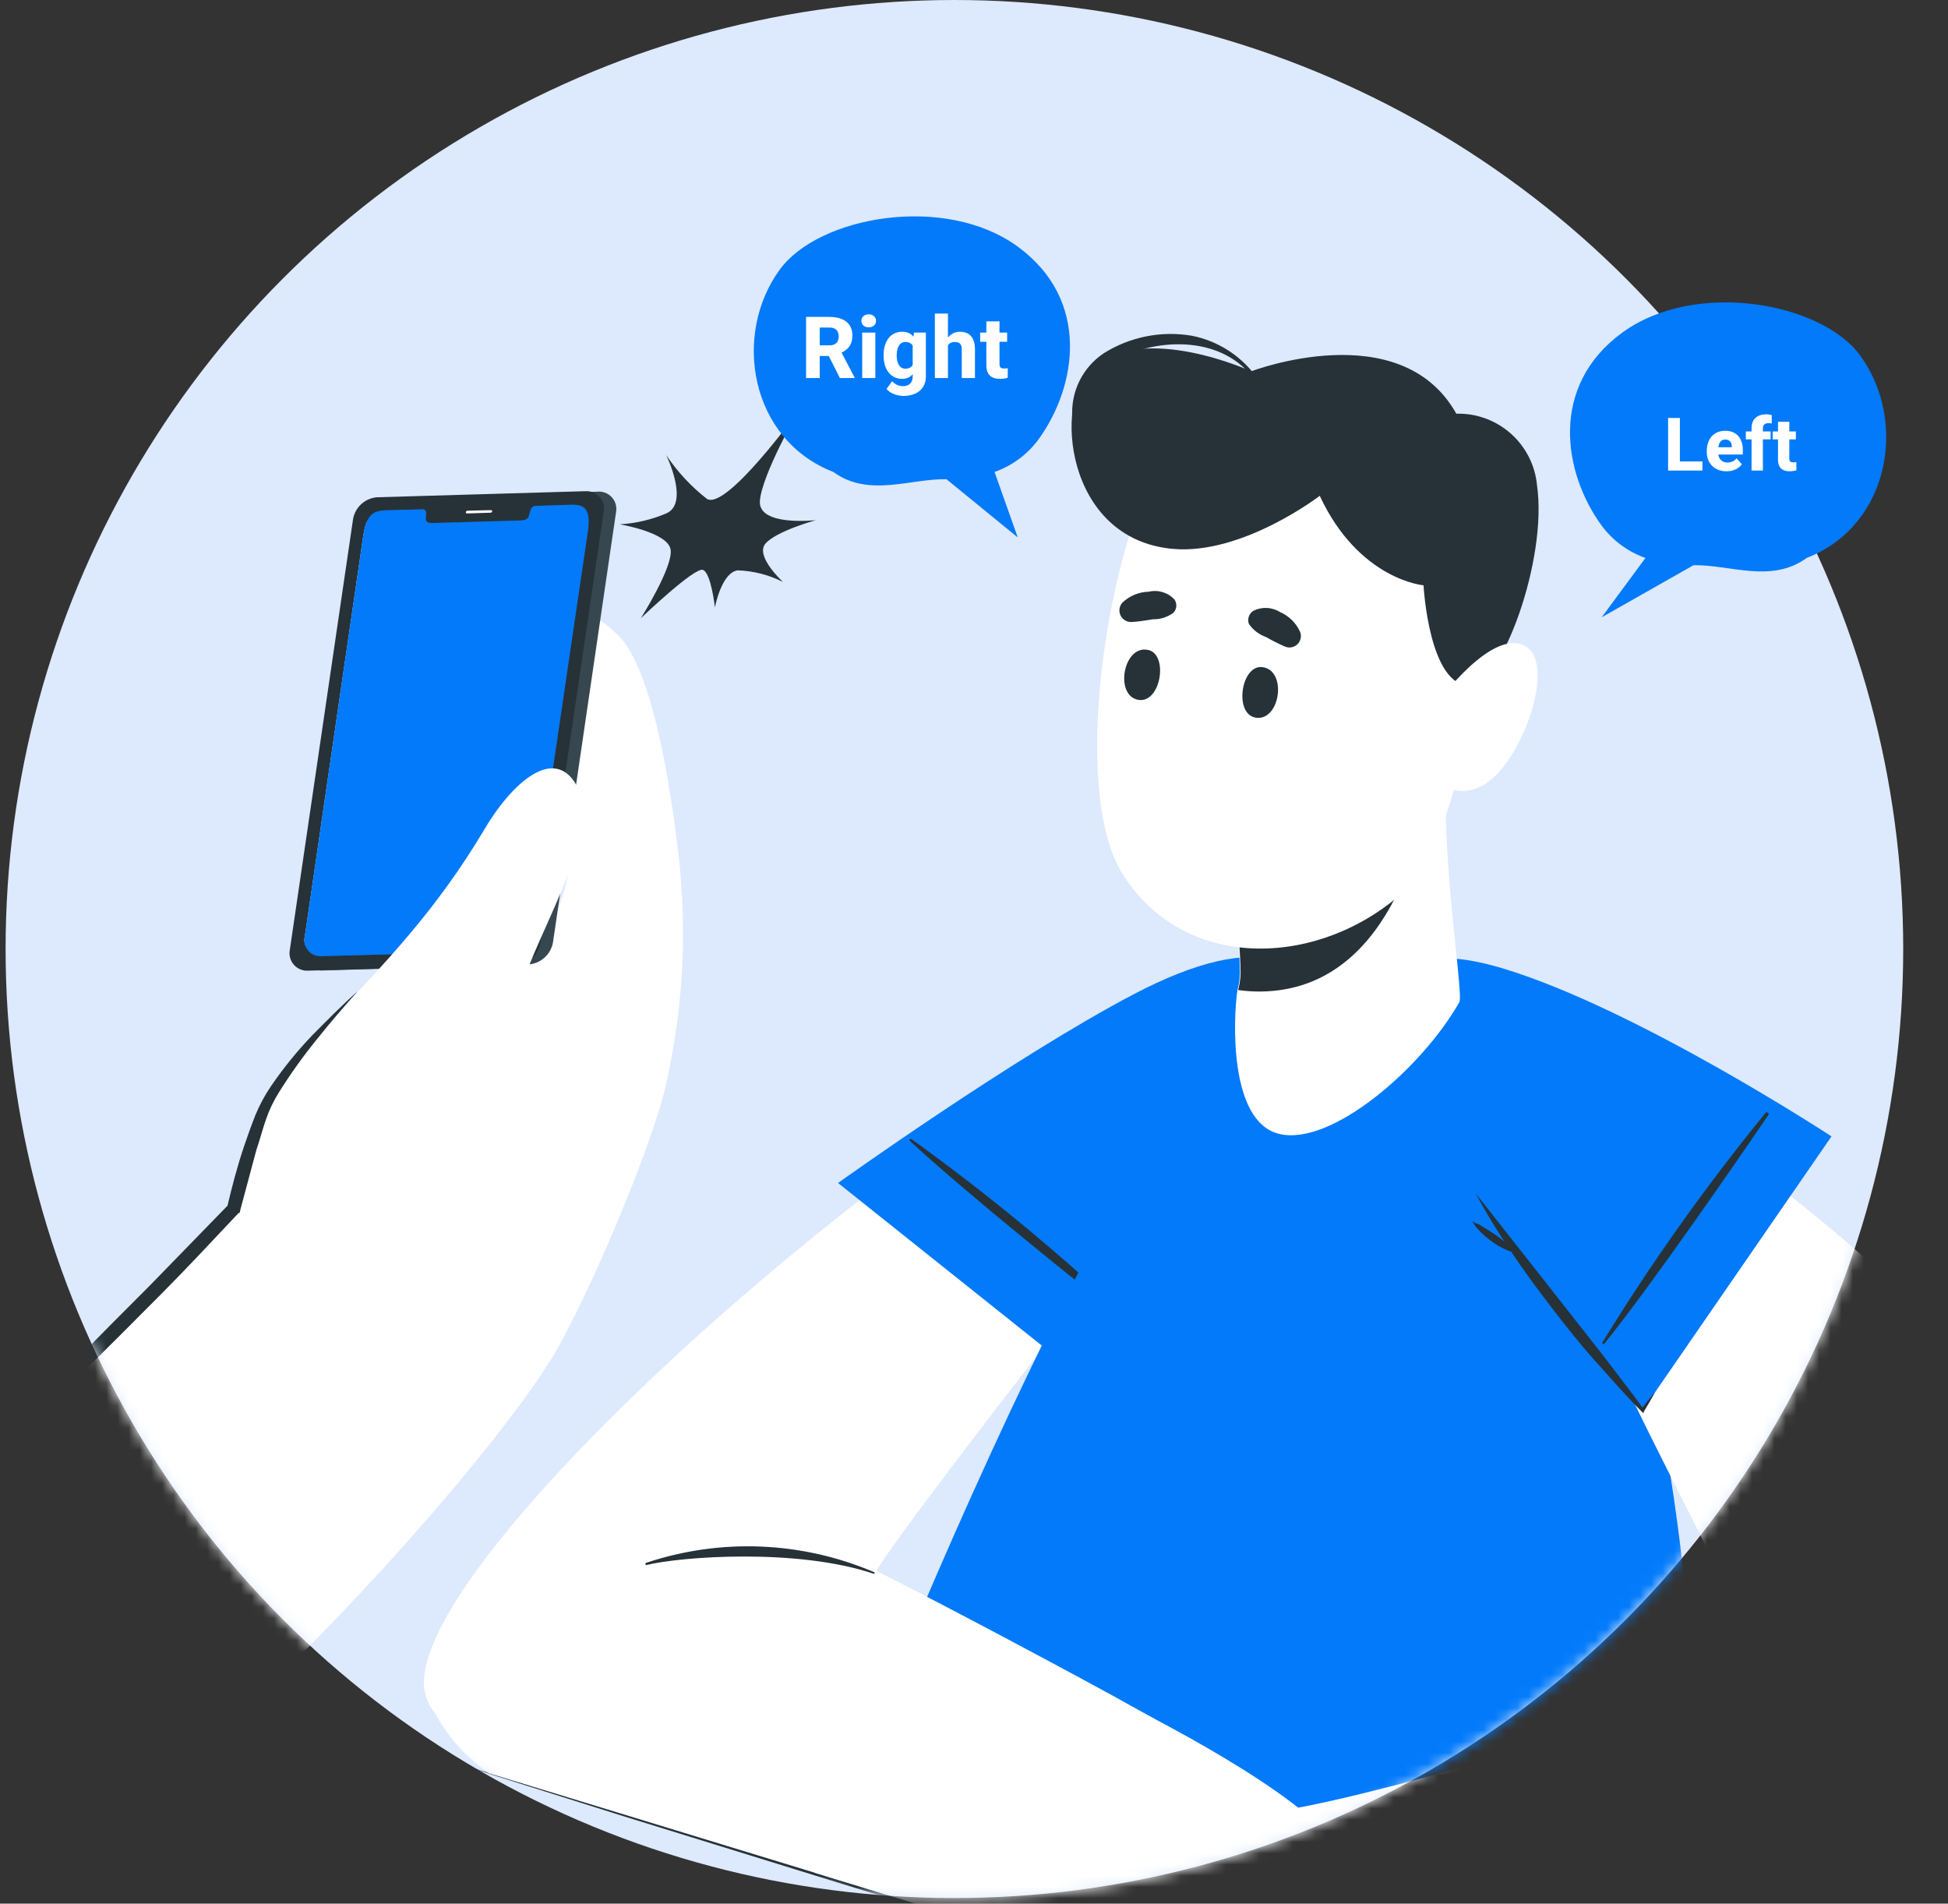 <svg width="174" height="170" viewBox="0 0 174 170" fill="none" xmlns="http://www.w3.org/2000/svg">
<rect x="0" y="0" width="174" height="170" fill="#333333" stroke="none"/>
<circle cx="85.25" cy="84.75" r="84.75" fill="#DDE9FD"/>
<mask id="mask0_1902_7151" style="mask-type:alpha" maskUnits="userSpaceOnUse" x="0" y="0" width="170" height="170">
<circle cx="85.25" cy="84.75" r="84.75" fill="#D9D9D9"/>
</mask>
<g mask="url(#mask0_1902_7151)">
<path d="M3.603 157.86C0.801 159.732 -1.829 161.849 -4.256 164.186C-5.448 165.379 -6.589 166.634 -7.692 167.928C-8.252 168.573 -8.821 169.176 -9.395 169.798C-9.991 170.475 -10.683 171.06 -11.45 171.535C-11.45 171.535 -11.453 171.689 -11.377 171.661C-10.634 171.309 -9.921 170.897 -9.244 170.43C-8.597 169.96 -7.986 169.444 -7.415 168.884C-6.194 167.69 -5.03 166.422 -3.789 165.262C-1.331 162.818 1.058 160.415 3.741 158.178C3.89 157.985 3.741 157.78 3.603 157.86Z" fill="#263238"/>
<path d="M12.525 157.187C9.936 158.148 7.413 159.283 4.976 160.583C3.829 161.245 2.591 161.96 1.458 162.751L-0.158 163.898C-0.749 164.331 -1.269 164.861 -1.866 165.282C-1.935 165.322 -1.856 165.459 -1.793 165.408C-1.209 165.071 -0.614 164.804 0.024 164.451L1.812 163.418C2.959 162.756 4.198 162.041 5.39 161.353C7.775 159.976 10.149 158.605 12.613 157.366C12.786 157.373 12.687 157.201 12.525 157.187Z" fill="#263238"/>
<path d="M72.877 46.45C72.877 46.45 67.701 47.049 67.874 44.734C68.047 42.419 71.28 36.752 71.28 36.752C71.28 36.752 64.868 45.626 63.138 44.548C61.727 43.446 60.501 42.126 59.506 40.637C59.506 40.637 61.622 44.947 59.506 45.852C58.189 46.411 56.785 46.74 55.355 46.823C55.355 46.823 59.693 47.541 59.905 49.098C60.118 50.654 57.245 55.204 57.245 55.204C57.245 55.204 62.061 50.601 62.792 50.894C63.524 51.187 63.857 54.246 63.857 54.246C63.857 54.246 64.429 51.16 65.879 50.934C67.291 50.978 68.676 51.333 69.936 51.971C69.936 51.971 67.422 49.67 68.367 48.553C69.311 47.435 72.877 46.45 72.877 46.45Z" fill="#263238"/>
<path d="M175.385 198.575L158.263 193.514L141.159 188.347L106.961 178.029L72.829 167.496L55.76 162.214L38.731 156.847L55.853 161.909L72.961 167.063L107.155 177.393L141.288 187.927L158.356 193.208L175.385 198.575Z" fill="#263238"/>
<path d="M101.963 90.303C75.058 104.844 35.842 140.749 37.953 151.102C40.303 162.628 77.82 142.174 78.222 140.447C78.521 139.147 96.718 115.589 110.257 98.58C123.797 81.571 108.613 86.7 101.963 90.303Z" fill="white"/>
<path d="M74.856 105.645L98.077 124.17C98.077 124.17 110.666 107.677 115.112 95.987C119.558 84.297 112.088 83.115 101.323 88.758C90.558 94.401 74.856 105.645 74.856 105.645Z" fill="#027AFA"/>
<path d="M100.825 117.76C94.704 111.973 88.202 106.605 81.362 101.69C81.362 101.69 81.197 101.82 81.231 101.845C86.265 106.54 97.013 115.121 100.633 117.979C100.682 118.092 100.877 117.817 100.825 117.76Z" fill="#263238"/>
<path d="M72.99 167.059L151.077 190.903C151.077 190.903 157.374 125.862 135.527 90.174C132.823 85.773 122.419 81.442 115.887 85.568C100.07 95.413 72.859 166.713 72.99 167.059Z" fill="#027AFA"/>
<path d="M147.847 98.977C158.028 103.145 191.18 130.747 199.847 157.49C201.018 161.114 199.917 175.676 190.908 179.878C174.879 187.38 139.784 187.737 118.658 187.806C114.526 187.813 105.44 161.786 111.77 161.944C118.775 162.108 156.96 150.032 157.155 149.373C157.899 146.976 144.303 124.272 138.795 108.9C134.908 98.071 140.065 95.814 147.847 98.977Z" fill="white"/>
<path d="M146.721 125.946L163.594 101.483C163.594 101.483 146.206 90.095 134.259 86.489C122.313 82.883 121.633 90.395 128.036 100.766C134.439 111.137 146.721 125.946 146.721 125.946Z" fill="#027AFA"/>
<path d="M157.736 99.347C152.405 105.869 147.518 112.742 143.108 119.919C143.108 119.919 143.239 120.084 143.263 120.049C147.588 114.679 155.388 103.346 157.993 99.509C158.029 99.436 157.789 99.266 157.736 99.347Z" fill="#263238"/>
<path d="M147.848 124.303C147.53 124.887 147.179 125.489 146.844 126.041L146.793 126.206L146.642 126.063C145.195 124.606 143.856 123.07 142.466 121.519C141.076 119.967 139.845 118.395 138.6 116.777C137.355 115.159 136.131 113.519 135.01 111.814C133.852 110.131 132.787 108.385 131.822 106.584L139.367 116.177L143.134 120.971C144.362 122.598 145.614 124.191 146.822 125.839L146.578 125.862C147.018 125.287 147.414 124.81 147.848 124.303Z" fill="#263238"/>
<path d="M131.569 109.051C131.506 109.032 131.686 109.171 131.742 109.215L132.047 109.309L132.586 109.64C132.953 109.85 133.309 110.097 133.655 110.328C134.354 110.823 135.015 111.369 135.633 111.961C134.776 111.77 133.97 111.4 133.265 110.877C132.912 110.625 132.579 110.347 132.268 110.044L131.831 109.562L131.638 109.281L131.559 109.132C131.559 109.132 131.484 109.012 131.569 109.051Z" fill="#263238"/>
<path d="M92.783 173.351L43.644 158.346C41.057 156.545 39.078 154 37.971 151.049C36.875 147.668 46.694 142.07 57.669 139.565C63.648 138.206 70.013 137.77 75.111 139.16C75.683 139.335 76.256 139.51 76.816 139.681C76.968 139.727 77.274 139.821 77.68 140.084C77.698 140.08 77.717 140.08 77.735 140.086C77.753 140.091 77.769 140.101 77.782 140.115L78.189 140.239C81.97 142.117 92.313 147.557 99.393 151.429C101.929 152.83 104.033 154.001 105.328 154.772C107.862 156.45 100.082 166.44 92.783 173.351Z" fill="white"/>
<path d="M130.877 184.985L72.729 167.229C79.466 162.568 98.291 152.167 99.346 151.584C99.346 151.584 112.028 157.655 117.7 162.906C123.482 168.504 127.818 175.423 130.336 183.067C130.51 183.635 130.7 184.291 130.877 184.985Z" fill="white"/>
<path d="M57.693 139.573C64.361 137.341 71.617 137.636 78.082 140.402C78.159 140.426 78.129 140.569 78.04 140.542C71.206 138.233 60.788 139.002 57.702 139.771C57.646 139.726 57.614 139.605 57.693 139.573Z" fill="#263238"/>
<path d="M114.241 101.257C118.938 102.413 127.094 95.291 130.355 89.485C130.576 89.079 130.002 84.856 129.547 79.695C129.282 76.554 129.071 73.054 129.111 69.825L108.954 74.52C110.052 78.538 110.658 82.675 110.756 86.839C110.741 87.29 110.688 87.739 110.597 88.181C110.572 88.248 110.551 88.316 110.535 88.385C110.153 90.911 109.752 100.15 114.241 101.257Z" fill="white"/>
<path d="M127.672 70.206C127.047 74.439 124.123 88.388 112.655 88.545C111.962 88.555 111.268 88.51 110.581 88.412C110.612 88.348 110.633 88.279 110.644 88.209C110.746 87.77 110.804 87.321 110.816 86.87C110.723 82.702 110.119 78.56 109.017 74.539L127.672 70.206Z" fill="#263238"/>
<path d="M131.865 47.228C134.086 54.347 130.448 74.964 125.419 79.59C118.102 86.286 106.072 87.008 100.36 78.198C94.824 69.678 100.015 42.886 105.665 38.685C113.971 32.486 128.576 36.723 131.865 47.228Z" fill="white"/>
<path d="M131.367 61.249C127.629 61.373 127.154 52.27 127.154 52.27C127.154 52.27 121.389 51.789 117.882 44.278C117.882 44.278 111.03 49.544 104.805 49.021C95.045 48.183 94.126 35.703 97.467 32.87C102.215 28.756 111.762 33.159 111.762 33.159C111.762 33.159 125.104 28.052 130.081 36.944C131.866 36.897 133.602 37.528 134.94 38.711C136.278 39.894 137.117 41.541 137.287 43.318C138.256 49.985 134.1 61.138 131.367 61.249Z" fill="#263238"/>
<path d="M112.112 33.516C110.726 31.689 108.72 30.433 106.471 29.985C103.743 29.517 100.939 30.073 98.595 31.544C97.665 32.163 96.915 33.017 96.421 34.019C95.927 35.021 95.707 36.136 95.781 37.251C96.026 39.826 97.152 42.238 98.968 44.08C98.968 44.08 99.083 44.115 98.995 43.991C97.519 42.226 96.625 40.049 96.434 37.756C96.357 36.659 96.593 35.563 97.112 34.595C97.632 33.626 98.415 32.825 99.371 32.282C103.134 30.162 108.918 29.898 111.872 33.665C112.023 33.808 112.212 33.644 112.112 33.516Z" fill="#263238"/>
<path d="M112.71 59.573C114.971 59.777 114.395 64.261 112.286 64.104C110.178 63.947 110.816 59.398 112.71 59.573Z" fill="#263238"/>
<path d="M102.55 58.042C100.329 57.572 99.555 62.065 101.624 62.488C103.692 62.911 104.407 58.428 102.55 58.042Z" fill="#263238"/>
<path d="M114.76 57.736C114.191 57.486 113.636 57.205 113.097 56.894C112.469 56.676 111.927 56.262 111.552 55.713C111.481 55.512 111.477 55.294 111.539 55.09C111.601 54.886 111.727 54.708 111.898 54.581C112.273 54.378 112.695 54.278 113.121 54.291C113.547 54.304 113.962 54.429 114.324 54.654C115.121 54.997 115.763 55.624 116.123 56.413C116.2 56.602 116.219 56.81 116.177 57.01C116.135 57.21 116.034 57.392 115.888 57.534C115.741 57.676 115.555 57.772 115.355 57.807C115.154 57.843 114.947 57.818 114.76 57.736Z" fill="#263238"/>
<path d="M101.116 55.545C101.751 55.516 102.345 55.392 102.97 55.304C103.635 55.321 104.287 55.113 104.819 54.715C104.964 54.559 105.052 54.358 105.069 54.147C105.085 53.935 105.03 53.723 104.912 53.546C104.626 53.234 104.261 53.004 103.856 52.88C103.451 52.757 103.02 52.744 102.609 52.843C101.728 52.862 100.887 53.211 100.252 53.821C100.113 53.976 100.025 54.169 99.997 54.375C99.97 54.581 100.005 54.79 100.098 54.976C100.191 55.162 100.338 55.316 100.52 55.417C100.701 55.519 100.909 55.563 101.116 55.545Z" fill="#263238"/>
<path d="M128.519 62.606C128.519 62.606 133.313 56.016 136.26 57.709C139.207 59.401 135.596 68.996 132.044 70.332C131.599 70.528 131.119 70.632 130.633 70.637C130.147 70.642 129.665 70.549 129.216 70.362C128.767 70.176 128.361 69.9 128.021 69.552C127.682 69.204 127.417 68.79 127.242 68.337L128.519 62.606Z" fill="white"/>
<path d="M-43.708 143.72C-30.279 159.91 -12.992 171.533 -1.329 169.065C12.157 166.155 46.264 128.759 50.745 118.619C52.506 114.545 24.184 103.545 21.064 107.09C9.07 120.741 -4.966 133.982 -6.48 134.061C-10.932 134.292 -19.325 137.837 -34.406 131.179C-53.37 122.803 -49.727 136.447 -43.708 143.72Z" fill="white"/>
<path d="M50.037 119.748C51.427 118.104 58.453 102.336 59.643 96.161C61.041 89.659 61.369 82.974 60.614 76.367C59.383 65.947 57.534 58.85 55.098 56.618C52.255 54.024 51.671 53.674 51.316 72.363C51.115 82.952 47.118 86.437 43.15 88.621C33.423 94 25.127 101.632 18.954 110.876C18.954 110.876 44.673 126.055 50.037 119.748Z" fill="white"/>
<path d="M55.028 45.724L49.397 84.139C49.308 84.665 49.046 85.145 48.653 85.505C48.26 85.865 47.758 86.084 47.227 86.126L28.645 86.672C28.424 86.662 28.209 86.606 28.012 86.507C27.815 86.408 27.641 86.269 27.502 86.098C27.363 85.927 27.262 85.728 27.205 85.515C27.148 85.302 27.137 85.08 27.172 84.862L32.814 46.44C32.896 45.914 33.154 45.431 33.546 45.071C33.939 44.711 34.442 44.495 34.973 44.46L53.549 43.902C53.771 43.909 53.99 43.963 54.19 44.062C54.389 44.161 54.565 44.301 54.706 44.474C54.846 44.647 54.948 44.848 55.003 45.064C55.059 45.279 55.068 45.504 55.028 45.724Z" fill="#37474F"/>
<path d="M52.292 43.865L33.691 44.407C33.161 44.445 32.659 44.661 32.267 45.02C31.875 45.38 31.616 45.862 31.532 46.387L25.89 84.809C25.842 85.042 25.849 85.283 25.908 85.513C25.967 85.743 26.079 85.956 26.233 86.137C26.387 86.318 26.581 86.461 26.799 86.555C27.017 86.65 27.254 86.693 27.491 86.683L46.105 86.165C46.635 86.128 47.137 85.914 47.53 85.557C47.923 85.2 48.184 84.72 48.27 84.196L53.913 45.773C53.967 45.536 53.965 45.29 53.907 45.054C53.85 44.818 53.738 44.598 53.58 44.413C53.423 44.228 53.224 44.082 53.001 43.987C52.777 43.892 52.534 43.85 52.292 43.865ZM47.27 83.046C47.207 83.538 46.978 83.993 46.621 84.338C46.265 84.683 45.801 84.896 45.307 84.943L28.642 85.391C28.422 85.396 28.203 85.349 28.004 85.255C27.805 85.161 27.63 85.022 27.494 84.849C27.357 84.677 27.262 84.475 27.216 84.26C27.171 84.044 27.175 83.821 27.23 83.608L32.454 47.797C32.779 45.713 33.546 45.637 34.456 45.571L37.784 45.484C37.98 45.478 38.105 45.696 38.062 45.965L38.051 46.079C37.954 46.731 38.309 46.71 38.736 46.708L46.434 46.483C46.865 46.463 47.22 46.442 47.312 45.808L47.364 45.686C47.37 45.566 47.415 45.452 47.492 45.36C47.569 45.269 47.674 45.205 47.791 45.18L51.124 45.075C52.054 45.042 52.781 45.295 52.497 47.187L47.27 83.046Z" fill="#263238"/>
<path d="M52.538 47.284L47.269 83.044C47.206 83.536 46.977 83.992 46.621 84.337C46.264 84.682 45.801 84.895 45.307 84.941L28.641 85.39C28.421 85.394 28.203 85.347 28.004 85.253C27.805 85.159 27.63 85.021 27.493 84.848C27.357 84.675 27.262 84.473 27.216 84.258C27.17 84.043 27.174 83.82 27.229 83.606L32.453 47.795C32.779 45.712 33.545 45.636 34.455 45.569L37.783 45.482C37.979 45.477 38.105 45.694 38.062 45.964L38.05 46.077C37.953 46.73 38.308 46.709 38.735 46.707L46.433 46.482C46.865 46.462 47.219 46.441 47.312 45.806L47.364 45.684C47.369 45.565 47.414 45.45 47.491 45.359C47.568 45.267 47.673 45.204 47.79 45.178L51.124 45.073C52.062 45.082 52.777 45.342 52.538 47.284Z" fill="#027AFA"/>
<path d="M45.414 82.481L42.755 82.563L43.134 79.883L45.799 79.812L45.414 82.481Z" fill="#007AFF"/>
<path d="M44.298 81.949L44.025 81.953L44.253 80.415L44.526 80.411L44.298 81.949Z" fill="white"/>
<path d="M45.068 81.029L45.025 81.299L43.491 81.343L43.528 81.062L45.068 81.029Z" fill="white"/>
<path d="M43.799 45.786L41.697 45.853C41.681 45.849 41.666 45.842 41.654 45.833C41.641 45.823 41.63 45.811 41.622 45.797C41.614 45.783 41.609 45.767 41.607 45.752C41.605 45.736 41.606 45.719 41.611 45.704C41.627 45.673 41.652 45.647 41.682 45.629C41.713 45.612 41.748 45.603 41.783 45.605L43.88 45.556C43.894 45.559 43.908 45.565 43.921 45.574C43.933 45.582 43.943 45.594 43.95 45.607C43.958 45.62 43.963 45.634 43.964 45.649C43.966 45.664 43.964 45.679 43.959 45.693C43.946 45.724 43.923 45.749 43.894 45.766C43.865 45.782 43.832 45.789 43.799 45.786Z" fill="white"/>
<path d="M47.738 88.706C43.479 90.598 53.734 75.948 51.896 71.016C50.058 66.084 45.927 69.6 43.335 73.956C34.378 89.08 24.343 92.779 21.621 104.747C18.899 116.715 47.738 88.706 47.738 88.706Z" fill="white"/>
<path d="M31.955 88.507C30.689 89.941 29.44 91.381 28.255 92.875C27.062 94.344 25.96 95.884 24.954 97.487C24.461 98.265 24.059 99.097 23.757 99.967C23.449 100.864 23.203 101.816 22.905 102.676C22.42 104.485 21.936 106.293 21.451 108.102L21.426 108.27L21.288 108.349C18.985 110.795 16.711 113.239 14.35 115.611C11.989 117.983 9.629 120.355 7.236 122.7C4.844 125.044 2.358 127.305 -0.148 129.532C-1.398 130.651 -2.692 131.719 -4.056 132.72C-4.721 133.269 -5.492 133.673 -6.322 133.906C-7.171 133.942 -8.021 133.833 -8.833 133.583C-8.014 133.739 -7.176 133.77 -6.348 133.677C-5.589 133.387 -4.896 132.946 -4.314 132.38C-3.056 131.302 -1.855 130.15 -0.643 128.992C1.775 126.693 4.08 124.277 6.403 121.866C8.726 119.454 11.094 117.094 13.438 114.746L20.434 107.558L20.279 107.846C20.724 105.969 21.195 104.137 21.826 102.29C22.139 101.375 22.458 100.472 22.814 99.579C23.19 98.666 23.661 97.794 24.218 96.979C25.306 95.389 26.521 93.89 27.852 92.496C29.183 91.147 30.526 89.791 31.955 88.507Z" fill="#263238"/>
</g>
<path d="M88.835 42.148C90.402 41.595 91.762 40.591 92.745 39.263C96.202 34.524 97.434 26.785 90.908 22.025C84.383 17.265 73.111 19.329 69.654 24.069C65.391 29.913 66.998 39.263 74.437 42.148C77.603 44.458 81.361 42.717 84.546 42.799L90.908 47.996L88.835 42.148Z" fill="#027AFA"/>
<path d="M146.975 49.828C145.409 49.274 144.049 48.271 143.065 46.943C139.608 42.203 138.377 34.465 144.902 29.705C151.428 24.945 162.699 27.009 166.156 31.748C170.419 37.593 168.813 46.943 161.374 49.828C158.207 52.138 154.45 50.396 151.264 50.478L143.066 55.127L146.975 49.828Z" fill="#027AFA"/>
<path d="M89.96 29.702V30.523H87.553V29.702H89.96ZM88.104 28.697H89.278V32.488C89.278 32.601 89.291 32.687 89.319 32.747C89.346 32.807 89.391 32.85 89.454 32.875C89.516 32.897 89.596 32.908 89.694 32.908C89.764 32.908 89.824 32.906 89.874 32.901C89.924 32.896 89.97 32.89 90.013 32.882V33.73C89.913 33.762 89.806 33.787 89.694 33.804C89.581 33.825 89.459 33.834 89.326 33.834C89.074 33.834 88.855 33.793 88.67 33.711C88.488 33.628 88.348 33.498 88.25 33.321C88.153 33.141 88.104 32.907 88.104 32.62V28.697Z" fill="white"/>
<path d="M84.674 28V33.76H83.504V28H84.674ZM84.52 31.589L84.228 31.596C84.228 31.311 84.263 31.05 84.333 30.812C84.405 30.572 84.508 30.364 84.64 30.186C84.773 30.009 84.931 29.871 85.116 29.774C85.304 29.676 85.51 29.627 85.735 29.627C85.935 29.627 86.118 29.656 86.282 29.714C86.448 29.771 86.59 29.862 86.71 29.987C86.83 30.112 86.922 30.276 86.987 30.479C87.052 30.681 87.085 30.927 87.085 31.217V33.76H85.907V31.21C85.907 31.037 85.882 30.902 85.832 30.805C85.785 30.707 85.715 30.639 85.623 30.599C85.533 30.559 85.423 30.539 85.293 30.539C85.14 30.539 85.014 30.566 84.914 30.621C84.814 30.674 84.735 30.747 84.678 30.842C84.62 30.937 84.579 31.049 84.554 31.176C84.531 31.304 84.52 31.441 84.52 31.589Z" fill="white"/>
<path d="M81.637 29.702H82.702V33.613C82.702 33.986 82.617 34.302 82.447 34.562C82.279 34.822 82.046 35.019 81.746 35.154C81.446 35.289 81.094 35.357 80.692 35.357C80.517 35.357 80.335 35.333 80.144 35.285C79.954 35.24 79.776 35.172 79.608 35.079C79.441 34.989 79.301 34.874 79.188 34.734L79.687 34.044C79.802 34.174 79.939 34.279 80.1 34.359C80.26 34.442 80.442 34.483 80.647 34.483C80.834 34.483 80.993 34.449 81.123 34.382C81.253 34.314 81.352 34.215 81.419 34.086C81.489 33.956 81.524 33.798 81.524 33.613V30.651L81.637 29.702ZM78.926 31.779V31.701C78.926 31.393 78.963 31.113 79.038 30.861C79.113 30.606 79.222 30.387 79.365 30.204C79.51 30.019 79.683 29.877 79.886 29.777C80.091 29.677 80.321 29.627 80.576 29.627C80.851 29.627 81.078 29.68 81.258 29.784C81.438 29.887 81.584 30.032 81.697 30.219C81.809 30.404 81.898 30.623 81.963 30.876C82.028 31.126 82.081 31.397 82.121 31.689V31.824C82.081 32.104 82.023 32.366 81.948 32.608C81.873 32.85 81.776 33.064 81.656 33.249C81.536 33.432 81.386 33.575 81.206 33.681C81.028 33.783 80.816 33.834 80.568 33.834C80.316 33.834 80.088 33.783 79.886 33.681C79.683 33.578 79.51 33.434 79.365 33.249C79.222 33.064 79.113 32.847 79.038 32.597C78.963 32.347 78.926 32.074 78.926 31.779ZM80.096 31.701V31.779C80.096 31.939 80.111 32.088 80.141 32.226C80.173 32.363 80.221 32.484 80.283 32.589C80.348 32.694 80.428 32.777 80.523 32.837C80.621 32.894 80.734 32.923 80.864 32.923C81.054 32.923 81.208 32.883 81.326 32.803C81.446 32.721 81.533 32.607 81.588 32.462C81.646 32.317 81.676 32.148 81.678 31.956V31.562C81.678 31.402 81.662 31.258 81.629 31.131C81.597 31.003 81.548 30.896 81.483 30.808C81.421 30.721 81.338 30.654 81.236 30.609C81.136 30.562 81.014 30.538 80.872 30.538C80.744 30.538 80.632 30.568 80.534 30.628C80.437 30.686 80.356 30.767 80.291 30.872C80.226 30.977 80.177 31.101 80.144 31.243C80.112 31.383 80.096 31.536 80.096 31.701Z" fill="white"/>
<path d="M78.186 29.701V33.759H77.013V29.701H78.186ZM76.941 28.651C76.941 28.482 77.001 28.343 77.121 28.235C77.241 28.125 77.399 28.07 77.594 28.07C77.789 28.07 77.946 28.125 78.066 28.235C78.189 28.343 78.25 28.482 78.25 28.651C78.25 28.819 78.189 28.958 78.066 29.068C77.946 29.175 77.789 29.229 77.594 29.229C77.399 29.229 77.241 29.175 77.121 29.068C77.001 28.958 76.941 28.819 76.941 28.651Z" fill="white"/>
<path d="M72 28.301H74.096C74.514 28.301 74.875 28.363 75.18 28.488C75.487 28.613 75.724 28.798 75.889 29.043C76.053 29.288 76.136 29.591 76.136 29.951C76.136 30.251 76.087 30.506 75.99 30.716C75.892 30.926 75.755 31.099 75.577 31.237C75.402 31.374 75.197 31.486 74.962 31.571L74.565 31.788H72.78L72.772 30.839H74.1C74.282 30.839 74.434 30.807 74.554 30.742C74.674 30.677 74.764 30.586 74.824 30.468C74.886 30.348 74.917 30.208 74.917 30.048C74.917 29.883 74.886 29.741 74.824 29.621C74.761 29.501 74.669 29.41 74.546 29.347C74.426 29.282 74.276 29.25 74.096 29.25H73.222V33.761H72V28.301ZM75.022 33.761L73.796 31.334L75.086 31.331L76.331 33.704V33.761H75.022Z" fill="white"/>
<path d="M160.412 38.532V39.239H158.342V38.532H160.412ZM158.816 37.668H159.825V40.928C159.825 41.025 159.837 41.099 159.861 41.151C159.884 41.202 159.923 41.239 159.977 41.26C160.031 41.28 160.099 41.289 160.183 41.289C160.243 41.289 160.295 41.287 160.338 41.283C160.381 41.279 160.421 41.273 160.457 41.267V41.996C160.371 42.024 160.28 42.045 160.183 42.06C160.086 42.077 159.981 42.086 159.867 42.086C159.65 42.086 159.462 42.05 159.303 41.98C159.146 41.909 159.025 41.797 158.942 41.644C158.858 41.489 158.816 41.288 158.816 41.041V37.668Z" fill="white"/>
<path d="M157.465 42.021H156.453V38.235C156.453 37.966 156.506 37.741 156.611 37.558C156.718 37.375 156.87 37.236 157.066 37.142C157.261 37.047 157.492 37 157.759 37C157.851 37 157.937 37.006 158.017 37.019C158.099 37.03 158.178 37.045 158.256 37.065V37.816C158.215 37.805 158.173 37.798 158.13 37.793C158.087 37.789 158.035 37.787 157.975 37.787C157.868 37.787 157.775 37.804 157.698 37.839C157.622 37.871 157.564 37.921 157.524 37.99C157.485 38.057 157.465 38.138 157.465 38.235V42.021ZM158.156 38.532V39.238H155.943V38.532H158.156Z" fill="white"/>
<path d="M154.222 42.087C153.945 42.087 153.697 42.043 153.477 41.955C153.258 41.867 153.072 41.745 152.919 41.59C152.769 41.434 152.654 41.253 152.574 41.049C152.495 40.844 152.455 40.626 152.455 40.394V40.271C152.455 40.011 152.492 39.772 152.565 39.552C152.638 39.333 152.744 39.143 152.884 38.981C153.026 38.818 153.2 38.692 153.406 38.604C153.613 38.514 153.848 38.469 154.113 38.469C154.36 38.469 154.58 38.51 154.774 38.591C154.967 38.671 155.131 38.786 155.264 38.936C155.397 39.085 155.498 39.264 155.567 39.475C155.638 39.683 155.673 39.918 155.673 40.178V40.591H152.861V39.943H154.687V39.865C154.687 39.743 154.664 39.635 154.619 39.543C154.576 39.45 154.511 39.379 154.425 39.33C154.342 39.278 154.235 39.252 154.106 39.252C153.984 39.252 153.882 39.278 153.8 39.33C153.718 39.381 153.653 39.455 153.603 39.549C153.556 39.642 153.521 39.75 153.5 39.875C153.478 39.997 153.468 40.13 153.468 40.271V40.394C153.468 40.529 153.486 40.653 153.522 40.765C153.559 40.877 153.613 40.972 153.684 41.052C153.755 41.131 153.841 41.194 153.942 41.239C154.043 41.284 154.158 41.307 154.287 41.307C154.446 41.307 154.597 41.276 154.741 41.216C154.886 41.154 155.01 41.057 155.116 40.926L155.586 41.465C155.515 41.568 155.415 41.668 155.286 41.764C155.16 41.859 155.007 41.937 154.829 41.997C154.65 42.057 154.448 42.087 154.222 42.087Z" fill="white"/>
<path d="M152.064 41.209V42.022H149.693V41.209H152.064ZM150.051 37.326V42.022H149V37.326H150.051Z" fill="white"/>
</svg>
